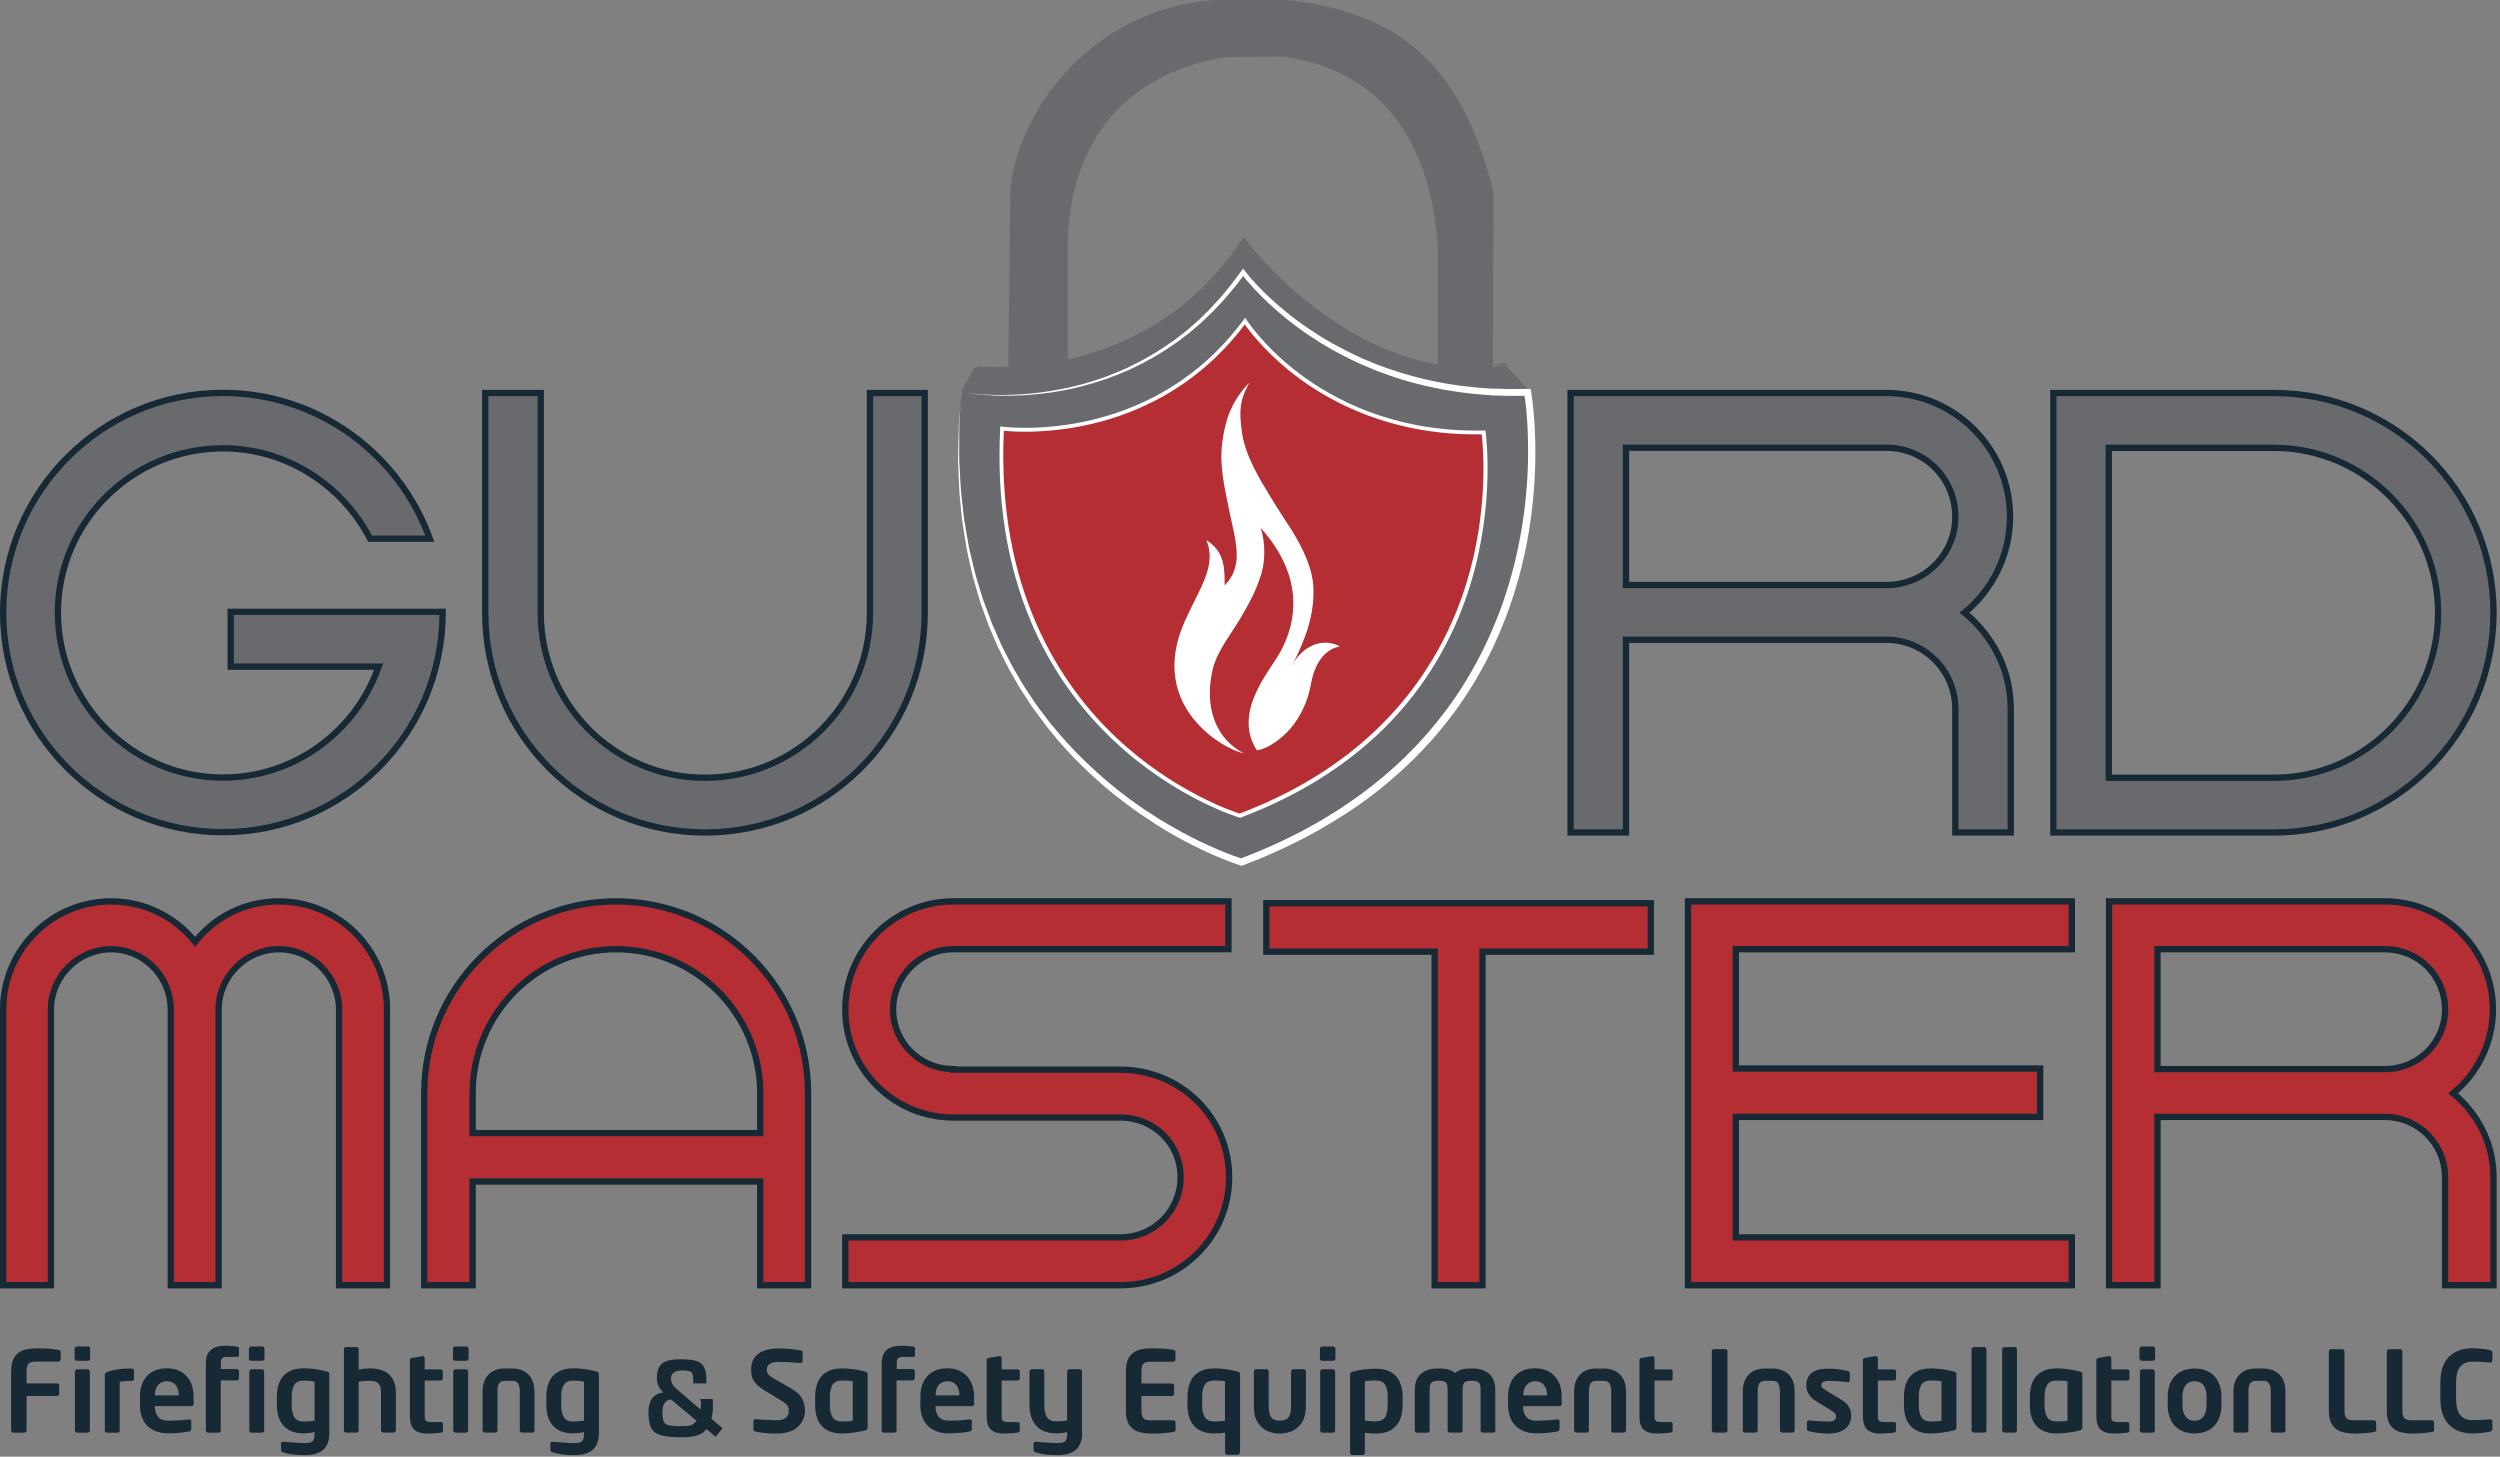 <svg width="254" height="148" viewBox="0 0 254 148" fill="none" xmlns="http://www.w3.org/2000/svg">
<rect x="0" y="0" width="254" height="148" fill="#808080" stroke="none"/>
<g clip-path="url(#clip0_712_1714)">
<path d="M39.31 102.56V130.58H34.45V102.56C34.45 99.22 31.68 96.44 28.33 96.44C24.98 96.44 22.21 99.22 22.21 102.56V130.58H17.35V102.56C17.35 99.22 14.63 96.44 11.29 96.44C7.95 96.44 5.17 99.22 5.17 102.56V130.58H0.32V102.56C0.32 96.5 5.24 91.58 11.3 91.58C14.71 91.58 17.8 93.16 19.82 95.68C21.84 93.15 24.87 91.58 28.34 91.58C34.4 91.58 39.32 96.5 39.32 102.56H39.31Z" fill="#B42E34" stroke="#172934" stroke-width="0.64"/>
<path d="M48.02 130.58H43.1V111.08C43.1 100.29 51.87 91.58 62.6 91.58C73.33 91.58 82.1 100.29 82.1 111.08V130.58H77.24V120.04H48.02V130.58ZM48.02 115.12H77.24V111.08C77.24 103 70.68 96.44 62.6 96.44C54.52 96.44 48.02 103 48.02 111.08V115.12Z" fill="#B42E34" stroke="#172934" stroke-width="0.64"/>
<path d="M124.88 119.6C124.88 125.66 119.96 130.58 113.83 130.58H85.88V125.72H113.83C117.24 125.72 119.95 123.01 119.95 119.6C119.95 116.19 117.23 113.54 113.83 113.54H96.86C90.8 113.54 85.88 108.62 85.88 102.56C85.88 96.5 90.8 91.58 96.86 91.58H124.81V96.44H96.86C93.45 96.44 90.74 99.22 90.74 102.56C90.74 105.9 93.45 108.62 96.86 108.62V108.68H113.83C119.95 108.68 124.88 113.54 124.88 119.6Z" fill="#B42E34" stroke="#172934" stroke-width="0.64"/>
<path d="M128.66 91.769H167.72V96.689H150.62V130.58H145.76V96.689H128.66V91.769Z" fill="#B42E34" stroke="#172934" stroke-width="0.64"/>
<path d="M210.5 130.58H171.5V91.58H210.5V96.44H176.36V108.56H207.28V113.48H176.36V125.72H210.5V130.58Z" fill="#B42E34" stroke="#172934" stroke-width="0.64"/>
<path d="M253.34 119.6V130.58H248.42V119.6C248.42 116.25 245.71 113.48 242.3 113.48H219.2V130.58H214.28V91.58H242.3C248.35 91.58 253.28 96.5 253.28 102.56C253.28 105.97 251.7 109.06 249.24 111.08C251.7 113.1 253.34 116.13 253.34 119.6ZM248.42 102.56C248.42 99.15 245.71 96.44 242.3 96.44H219.2V108.62H242.3C245.71 108.62 248.42 105.91 248.42 102.56Z" fill="#B42E34" stroke="#172934" stroke-width="0.64"/>
<path d="M0.32 62.25C0.32 49.97 10.29 39.92 22.65 39.92C32.33 39.92 40.56 46.13 43.67 54.73H37.6C34.79 49.31 29.15 45.55 22.65 45.55C13.4 45.55 5.88 53.06 5.88 62.24C5.88 71.42 13.4 79 22.65 79C29.94 79 36.16 74.3 38.47 67.73H23.44V62.16H44.97V62.23C44.97 74.59 34.93 84.55 22.65 84.55C10.37 84.55 0.32 74.61 0.32 62.25Z" fill="#696A6D" stroke="#172934" stroke-width="0.64"/>
<path d="M88.39 39.93H93.95V62.26C93.95 74.62 83.98 84.58 71.63 84.58C59.28 84.58 49.3 74.61 49.3 62.26V39.93H54.94V62.26C54.94 71.51 62.38 79.02 71.63 79.02C80.88 79.02 88.39 71.51 88.39 62.26V39.93Z" fill="#696A6D" stroke="#172934" stroke-width="0.64"/>
<path d="M204.29 72.01V84.58H198.66V72.01C198.66 68.18 195.55 65 191.65 65H165.2V84.58H159.57V39.93H191.65C198.58 39.93 204.22 45.57 204.22 52.5C204.22 56.4 202.41 59.94 199.6 62.25C202.41 64.56 204.29 68.03 204.29 72V72.01ZM198.66 52.5C198.66 48.6 195.55 45.49 191.65 45.49H165.2V59.44H191.65C195.55 59.44 198.66 56.33 198.66 52.5Z" fill="#696A6D" stroke="#172934" stroke-width="0.64"/>
<path d="M231.02 84.58H208.62V39.93H231.02C243.3 39.93 253.34 49.9 253.34 62.26C253.34 74.62 243.29 84.58 231.02 84.58ZM214.25 79.02H231.02C240.19 79.02 247.71 71.51 247.71 62.26C247.71 53.01 240.19 45.5 231.02 45.5H214.25V79.02Z" fill="#696A6D" stroke="#172934" stroke-width="0.64"/>
<path d="M97.66 39.84L98.99 37.33C98.99 37.33 115.91 40.11 126.35 24.37C126.35 24.37 136.06 40.63 152.71 37.19L155.17 39.83C155.17 39.83 99.11 46.44 97.66 39.83V39.84Z" fill="#676767"/>
<path d="M155.51 40.08L155.45 39.78L153.03 37.17C152.88 37.19 152.74 37.2 152.59 37.21L151.67 37.3V37.07L153.02 37.15L153 37.13L152.95 36.86L152.66 36.91L151.67 37.08L151.74 19.51C148.77 7.71 143.14 1.26 130.69 0H123.42C110.79 0.87 103.25 11.58 102.66 19.31L102.44 37.24C102.19 37.25 101.93 37.27 101.67 37.28C100.98 37.29 100.29 37.28 99.6 37.25C98.91 37.22 99.68 37.43 99 37.33L97.68 39.84C97.74 40.14 97.92 40.4 98.14 40.61C98.36 40.82 98.62 40.99 98.89 41.13C99.43 41.41 100.01 41.6 100.6 41.76C101.19 41.92 101.78 42.04 102.38 42.14L102.36 43.71L108.49 44.31V42.72C109.49 42.76 110.49 42.8 111.48 42.82C116.35 42.89 121.22 42.75 126.09 42.51C130.96 42.27 135.82 41.94 140.67 41.55L144.31 41.24L146.09 41.07V43.43L151.64 44.92L151.66 40.51C152.84 40.39 154.03 40.27 155.21 40.14L155.51 40.11V40.08ZM144.56 36.72C143.91 36.54 143.25 36.38 142.62 36.15C141.97 35.95 141.35 35.69 140.72 35.45L139.79 35.04C139.48 34.9 139.18 34.74 138.88 34.6C138.57 34.45 138.28 34.29 137.98 34.13C137.69 33.96 137.39 33.81 137.1 33.63C136.81 33.45 136.52 33.29 136.23 33.1L135.38 32.54L134.55 31.96C134.27 31.77 134.01 31.56 133.73 31.36C133.46 31.16 133.19 30.95 132.93 30.74C132.66 30.53 132.4 30.31 132.14 30.1C131.88 29.88 131.62 29.66 131.37 29.44C131.11 29.22 130.87 28.99 130.62 28.76C130.12 28.3 129.64 27.82 129.17 27.34C128.7 26.85 128.23 26.36 127.79 25.84C127.35 25.33 126.91 24.81 126.5 24.27L126.36 24.08L126.22 24.28L125.63 25.13C125.43 25.41 125.24 25.7 125.03 25.97C124.6 26.51 124.19 27.06 123.72 27.57C123.49 27.82 123.27 28.09 123.03 28.34L122.31 29.08C122.07 29.33 121.81 29.56 121.56 29.79C121.3 30.02 121.06 30.26 120.79 30.48C120.26 30.91 119.73 31.36 119.16 31.75C118.62 32.17 118.03 32.53 117.45 32.91C116.85 33.25 116.27 33.62 115.65 33.92C115.04 34.25 114.41 34.52 113.78 34.81L112.82 35.2C112.5 35.33 112.17 35.44 111.84 35.56C111.52 35.68 111.19 35.78 110.86 35.88C110.53 35.98 110.2 36.08 109.86 36.17C109.41 36.29 108.95 36.39 108.49 36.49V24.1C109.04 12.91 115.64 7.24 124.53 5.8L130.31 5.75C139.83 7.01 145.28 13.68 146.08 24.96V37.04C145.57 36.95 145.07 36.84 144.56 36.74V36.72Z" fill="#696A6D"/>
<path d="M97.66 39.84C97.66 39.84 115.14 43.33 126.29 27.64C126.29 27.64 135.5 40.47 155.17 39.84C155.17 39.84 161.39 74.22 126.08 87.57C126.08 87.57 94.09 78.05 97.66 39.84Z" fill="#696A6D"/>
<path d="M101.69 43.74C101.69 43.74 116.76 45.72 126.28 32.63C126.28 32.63 133.82 44.27 150.61 43.74C150.61 43.74 154.97 71.77 126.15 82.88C126.15 82.88 100.37 75.47 101.69 43.74Z" fill="#B42E34"/>
<path d="M125.96 83.08L125.9 83.06C125.83 83.04 119.35 81.08 113.16 75.25C109.52 71.83 106.69 67.75 104.74 63.15C102.31 57.4 101.25 50.8 101.62 43.54V43.32L101.85 43.35C101.85 43.35 102.67 43.46 104.01 43.47C108.27 43.5 118.96 42.5 126.34 32.51L126.51 32.28L126.67 32.53C126.67 32.53 128.48 35.34 132.19 38.09C135.62 40.63 141.42 43.68 149.63 43.74C150 43.74 150.36 43.74 150.73 43.74H150.91L150.94 43.91C150.94 43.98 151.95 51.06 149.39 59.39C147.89 64.28 145.46 68.64 142.19 72.34C138.1 76.96 132.67 80.57 126.05 83.07L125.99 83.09L125.96 83.08ZM101.99 43.76C101.25 59.93 107.79 69.64 113.41 74.94C119.21 80.41 125.26 82.44 125.94 82.66C140.74 77.07 146.64 66.86 148.98 59.28C151.3 51.76 150.68 45.26 150.54 44.13C150.23 44.13 149.91 44.13 149.61 44.13C141.28 44.06 135.4 40.97 131.92 38.39C128.78 36.06 126.99 33.7 126.47 32.97C118.98 42.9 108.26 43.9 103.98 43.86C103 43.86 102.31 43.79 101.98 43.76H101.99Z" fill="white"/>
<path d="M97.66 39.84C98.33 39.96 99.01 40.02 99.7 40.07C100.38 40.11 101.06 40.14 101.74 40.13C102.42 40.13 103.11 40.1 103.78 40.06C104.12 40.03 104.46 40.01 104.8 39.98C105.14 39.94 105.48 39.91 105.82 39.86C106.16 39.81 106.49 39.77 106.83 39.71L107.84 39.53L108.84 39.32L109.83 39.07C110.49 38.88 111.14 38.7 111.78 38.47L112.26 38.31L112.74 38.12C113.05 37.99 113.38 37.88 113.69 37.74L114.62 37.33L115.53 36.87C115.84 36.73 116.13 36.55 116.43 36.39C116.72 36.22 117.02 36.06 117.31 35.88L118.17 35.34C118.45 35.15 118.73 34.95 119.01 34.76L119.43 34.47L119.83 34.16C120.1 33.95 120.37 33.75 120.63 33.53L121.4 32.86C121.53 32.75 121.66 32.64 121.78 32.53L122.14 32.17L122.87 31.46L123.56 30.71C124.03 30.22 124.45 29.68 124.88 29.17C125.1 28.91 125.3 28.63 125.5 28.36L126.11 27.54L126.31 27.28L126.5 27.54C126.89 28.06 127.34 28.57 127.8 29.05C128.26 29.54 128.74 30.01 129.24 30.46C129.74 30.91 130.24 31.35 130.77 31.77C131.03 31.99 131.29 32.19 131.56 32.39C131.82 32.6 132.1 32.79 132.37 32.98C132.64 33.18 132.92 33.36 133.2 33.55C133.48 33.74 133.76 33.92 134.05 34.1L134.48 34.37L134.91 34.62C135.2 34.79 135.49 34.96 135.79 35.11C136.38 35.44 136.98 35.73 137.58 36.03L138.49 36.45C138.8 36.59 139.11 36.71 139.42 36.84L139.89 37.03L140.36 37.2C140.68 37.31 140.98 37.44 141.31 37.54L142.27 37.85C142.59 37.96 142.91 38.04 143.24 38.13C143.88 38.33 144.54 38.47 145.19 38.63C145.52 38.7 145.85 38.76 146.18 38.83C146.51 38.89 146.84 38.96 147.17 39.01L148.17 39.16C148.5 39.22 148.83 39.24 149.17 39.28C149.5 39.32 149.83 39.36 150.17 39.39L151.18 39.46L151.68 39.49H152.18L153.18 39.53C153.85 39.53 154.52 39.52 155.2 39.51H155.51L155.56 39.8C155.77 41.09 155.87 42.35 155.94 43.62C156 44.89 156.01 46.17 155.97 47.44C155.89 49.98 155.62 52.53 155.15 55.03C154.68 57.54 154 60 153.11 62.4C152.66 63.6 152.16 64.77 151.62 65.93C151.07 67.08 150.46 68.2 149.8 69.3C149.14 70.39 148.43 71.46 147.67 72.48C146.9 73.5 146.11 74.5 145.24 75.44C144.38 76.38 143.49 77.3 142.54 78.16L142.19 78.49L141.83 78.8L141.11 79.43C140.61 79.83 140.13 80.25 139.62 80.63C138.62 81.42 137.56 82.13 136.49 82.83C135.41 83.51 134.32 84.17 133.2 84.77C132.92 84.92 132.64 85.07 132.36 85.22L131.5 85.65C130.93 85.94 130.35 86.2 129.78 86.47C129.2 86.74 128.61 86.97 128.03 87.23C127.44 87.47 126.85 87.7 126.26 87.93L126.15 87.97L126.04 87.93C125.42 87.73 124.83 87.51 124.25 87.27C123.66 87.03 123.08 86.78 122.51 86.52C121.37 85.98 120.24 85.42 119.14 84.78C118.59 84.48 118.06 84.13 117.52 83.8C116.99 83.46 116.46 83.11 115.94 82.76C115.43 82.39 114.91 82.04 114.4 81.65L113.65 81.07L113.27 80.78C113.14 80.68 113.02 80.58 112.9 80.48C111.92 79.68 110.99 78.83 110.08 77.96L109.41 77.29C109.19 77.07 108.96 76.85 108.75 76.61C108.33 76.14 107.89 75.68 107.48 75.2L106.28 73.74C105.9 73.24 105.53 72.73 105.16 72.22C105.07 72.09 104.97 71.97 104.88 71.84L104.62 71.44L104.1 70.65C103.93 70.38 103.75 70.13 103.59 69.85L103.11 69.03C102.8 68.48 102.47 67.94 102.2 67.37C101.92 66.81 101.63 66.25 101.36 65.68L100.61 63.94L100.43 63.5L100.27 63.06L99.95 62.17L99.63 61.28C99.58 61.13 99.53 60.98 99.49 60.83L99.36 60.38L98.84 58.57C98.69 57.96 98.56 57.34 98.42 56.73L98.22 55.81L98.07 54.88L97.77 53.02C97.69 52.4 97.64 51.77 97.58 51.15C97.43 49.9 97.42 48.64 97.36 47.39C97.32 46.77 97.35 46.13 97.36 45.51L97.4 43.63C97.4 43.32 97.44 43.01 97.46 42.69L97.53 41.75L97.68 39.88L97.66 39.84ZM97.66 39.84L97.55 41.72L97.5 42.66C97.49 42.97 97.45 43.28 97.46 43.6V45.48C97.46 46.11 97.44 46.73 97.49 47.36C97.57 48.61 97.59 49.86 97.77 51.1C97.84 51.72 97.9 52.34 97.99 52.96L98.31 54.81L98.47 55.73L98.69 56.64C98.83 57.25 98.97 57.86 99.13 58.46L99.67 60.25L99.81 60.7C99.85 60.85 99.9 61 99.96 61.14L100.29 62.02L100.62 62.9L100.78 63.34L100.97 63.77L101.72 65.48C101.99 66.04 102.28 66.59 102.57 67.15C102.84 67.71 103.17 68.24 103.48 68.78L103.96 69.59C104.12 69.86 104.3 70.11 104.47 70.37L104.99 71.15L105.25 71.54C105.34 71.67 105.43 71.79 105.52 71.91C105.9 72.41 106.27 72.91 106.65 73.4L107.85 74.83C108.26 75.3 108.69 75.75 109.12 76.21C109.32 76.45 109.55 76.66 109.78 76.88L110.45 77.54C111.35 78.4 112.28 79.22 113.25 80C113.37 80.1 113.49 80.2 113.61 80.3L113.98 80.58L114.72 81.15C115.22 81.52 115.74 81.87 116.25 82.23C116.76 82.57 117.29 82.91 117.82 83.24C118.35 83.55 118.88 83.89 119.43 84.18C120.51 84.8 121.62 85.36 122.75 85.88C123.88 86.39 125.04 86.87 126.2 87.25H125.98C126.56 87.02 127.15 86.8 127.73 86.56C128.31 86.31 128.89 86.08 129.46 85.81C130.03 85.54 130.61 85.29 131.16 85L132.01 84.58C132.29 84.43 132.56 84.28 132.84 84.13C133.95 83.54 135.02 82.88 136.08 82.21C137.13 81.51 138.16 80.81 139.15 80.03C139.65 79.66 140.12 79.24 140.61 78.85L141.32 78.23L141.67 77.92L142.02 77.6C142.95 76.75 143.82 75.85 144.66 74.92C145.5 73.99 146.28 73.01 147.03 72.01C147.78 71 148.47 69.96 149.11 68.89C149.75 67.81 150.35 66.71 150.89 65.58C151.43 64.45 151.92 63.3 152.37 62.12C153.25 59.77 153.92 57.35 154.39 54.89C154.87 52.42 155.14 49.92 155.23 47.41C155.27 46.16 155.26 44.9 155.21 43.65C155.15 42.4 155.05 41.14 154.85 39.92L155.21 40.21C154.53 40.21 153.85 40.23 153.17 40.22L152.14 40.19L151.63 40.17L151.12 40.13L150.1 40.05C149.76 40.03 149.42 39.98 149.08 39.94C148.74 39.9 148.4 39.87 148.06 39.81L147.05 39.65C146.71 39.6 146.38 39.53 146.04 39.46C145.7 39.39 145.37 39.33 145.03 39.25C144.37 39.08 143.7 38.94 143.05 38.74C142.72 38.64 142.39 38.56 142.07 38.45L141.1 38.12C140.78 38.01 140.46 37.88 140.13 37.77L139.66 37.59L139.19 37.39C138.88 37.25 138.56 37.13 138.25 36.99L137.32 36.56C136.71 36.25 136.1 35.95 135.5 35.61C135.2 35.45 134.91 35.27 134.62 35.1L134.18 34.84L133.75 34.56C133.46 34.38 133.17 34.19 132.89 34C132.61 33.81 132.33 33.62 132.05 33.41C131.77 33.21 131.5 33.01 131.23 32.8C130.96 32.59 130.69 32.38 130.43 32.16C129.9 31.73 129.39 31.27 128.89 30.81C128.39 30.34 127.91 29.86 127.44 29.36C126.98 28.86 126.53 28.34 126.11 27.78H126.5L125.88 28.6C125.67 28.87 125.47 29.16 125.24 29.41C124.79 29.93 124.37 30.47 123.88 30.96L123.17 31.71L122.42 32.42L122.05 32.78C121.92 32.9 121.79 33 121.66 33.12L120.87 33.79C120.6 34.01 120.33 34.21 120.05 34.42L119.64 34.73L119.21 35.02C118.92 35.21 118.64 35.41 118.35 35.6L117.47 36.14C117.18 36.32 116.87 36.48 116.57 36.64C116.27 36.8 115.97 36.98 115.66 37.12L114.73 37.57L113.78 37.97C113.47 38.11 113.14 38.22 112.82 38.34L112.34 38.52L111.85 38.68C111.2 38.9 110.54 39.08 109.87 39.26L108.87 39.5L107.86 39.7L106.84 39.87C106.5 39.92 106.16 39.96 105.82 40C105.48 40.04 105.14 40.07 104.8 40.1C104.46 40.13 104.12 40.15 103.77 40.17C103.08 40.2 102.4 40.22 101.72 40.2C101.04 40.2 100.35 40.15 99.67 40.1C98.99 40.04 98.31 39.96 97.64 39.83L97.66 39.84Z" fill="white"/>
<path d="M127.71 76.25C125.32 72.63 128.61 68.63 129.74 66.8C130.58 65.45 133.8 59.98 128.08 53.63C128.65 55.35 128.5 57.33 128.08 58.53C127.56 60.09 127.05 61.06 126.1 62.69C125.16 64.31 123.71 66.07 123.24 67.89C122.46 71.01 122.96 74.72 126.36 76.53C124.49 76.22 116.52 71.85 120.35 63.17C121.79 59.9 123.67 57.54 122.57 54.88C124.5 56.08 124.42 57.9 124.42 59.46C125.29 58.66 125.71 57.44 125.65 56.19C125.59 54.69 125.16 53.25 124.88 51.83C124.5 49.92 124.24 48.89 124.12 47.2C124 45.58 124.26 43.89 124.76 42.33C125.2 41.14 125.82 40 126.96 38.85C125.84 40.79 125.93 41.97 126.18 43.91C126.36 45.41 127.18 47.26 128.17 48.95C129.12 50.59 130.18 52.26 131.25 53.88C132.31 55.63 133.31 57.56 133.44 59.62C133.56 62.49 132.66 64.86 131.32 67.55V67.61C131.77 66.41 133.84 64.46 136.13 65.68C134.41 65.99 133.52 67.67 133.19 69.49C132.41 73.91 129.25 75.97 127.73 76.24L127.71 76.25Z" fill="white"/>
<path d="M6.16 138.11C6.16 138.17 6.13 138.22 6.08 138.27C6.03 138.32 5.98 138.34 5.93 138.34H3.6C3.27 138.34 3.03 138.41 2.9 138.55C2.77 138.69 2.7 138.95 2.7 139.32V140.55H5.79C5.86 140.55 5.92 140.57 5.95 140.61C5.99 140.65 6.02 140.71 6.02 140.78V141.6C6.02 141.67 6 141.72 5.95 141.76C5.91 141.8 5.85 141.83 5.79 141.83H2.7V145.33C2.7 145.4 2.68 145.45 2.63 145.5C2.59 145.54 2.53 145.56 2.47 145.56H1.35C1.29 145.56 1.23 145.54 1.19 145.49C1.15 145.44 1.13 145.39 1.13 145.33V139.33C1.13 138.72 1.24 138.24 1.46 137.89C1.68 137.55 1.99 137.31 2.37 137.18C2.75 137.05 3.21 136.99 3.77 136.99C4.37 136.99 4.81 137.01 5.1 137.03C5.38 137.06 5.66 137.1 5.94 137.15C6.03 137.15 6.09 137.18 6.12 137.22C6.15 137.25 6.17 137.31 6.17 137.39V138.12L6.16 138.11Z" fill="#172934"/>
<path d="M9.16 138.03C9.16 138.09 9.14 138.15 9.09 138.19C9.04 138.24 8.99 138.26 8.93 138.26H7.82C7.76 138.26 7.71 138.24 7.66 138.2C7.61 138.16 7.58 138.1 7.58 138.04V137.03C7.58 136.97 7.61 136.92 7.66 136.87C7.71 136.82 7.76 136.8 7.82 136.8H8.93C8.99 136.8 9.04 136.82 9.09 136.87C9.14 136.91 9.16 136.97 9.16 137.02V138.03ZM9.13 145.32C9.13 145.38 9.11 145.44 9.06 145.49C9.01 145.54 8.96 145.56 8.9 145.56H7.84C7.78 145.56 7.73 145.54 7.68 145.49C7.63 145.44 7.61 145.38 7.61 145.32V139.35C7.61 139.29 7.63 139.23 7.68 139.19C7.73 139.14 7.78 139.12 7.84 139.12H8.9C8.96 139.12 9.02 139.14 9.06 139.19C9.11 139.23 9.13 139.29 9.13 139.35V145.32Z" fill="#172934"/>
<path d="M13.61 140.1C13.61 140.24 13.5 140.31 13.28 140.31C13.08 140.31 12.88 140.31 12.68 140.33C12.48 140.34 12.3 140.36 12.16 140.39V145.32C12.16 145.39 12.14 145.44 12.1 145.49C12.06 145.54 12.01 145.56 11.95 145.56H10.88C10.82 145.56 10.77 145.54 10.72 145.49C10.67 145.44 10.65 145.38 10.65 145.32V139.71C10.65 139.55 10.75 139.44 10.96 139.37C11.3 139.25 11.66 139.17 12.02 139.12C12.38 139.07 12.8 139.04 13.28 139.04C13.5 139.04 13.61 139.1 13.61 139.23V140.1Z" fill="#172934"/>
<path d="M19.68 142.57C19.68 142.76 19.61 142.86 19.45 142.86H15.73V142.89C15.73 143.29 15.83 143.63 16.04 143.92C16.25 144.2 16.6 144.34 17.09 144.34C17.75 144.34 18.45 144.3 19.19 144.22H19.22C19.36 144.22 19.43 144.28 19.43 144.39V145.14C19.43 145.24 19.41 145.31 19.39 145.35C19.36 145.39 19.29 145.42 19.2 145.44C18.84 145.51 18.49 145.56 18.16 145.58C17.83 145.61 17.44 145.63 16.98 145.63C16.67 145.63 16.36 145.58 16.04 145.48C15.72 145.38 15.42 145.23 15.14 145.01C14.86 144.79 14.64 144.5 14.47 144.12C14.3 143.75 14.22 143.29 14.22 142.76V141.92C14.22 141.02 14.46 140.32 14.94 139.8C15.42 139.28 16.1 139.02 16.96 139.02C17.53 139.02 18.02 139.14 18.43 139.39C18.84 139.64 19.15 139.98 19.36 140.41C19.57 140.85 19.67 141.35 19.67 141.92V142.55L19.68 142.57ZM18.16 141.78V141.74C18.16 141.45 18.11 141.2 18.01 140.99C17.91 140.78 17.77 140.61 17.59 140.5C17.41 140.39 17.2 140.33 16.96 140.33C16.59 140.33 16.3 140.45 16.08 140.7C15.85 140.95 15.74 141.29 15.74 141.73V141.77H18.16V141.78Z" fill="#172934"/>
<path d="M24.27 140.03C24.27 140.09 24.25 140.14 24.21 140.19C24.16 140.23 24.11 140.25 24.04 140.25H22.43V145.32C22.43 145.39 22.41 145.44 22.37 145.49C22.33 145.53 22.27 145.56 22.2 145.56H21.15C21.09 145.56 21.03 145.54 20.98 145.49C20.93 145.44 20.91 145.39 20.91 145.32V138.56C20.91 138.08 20.99 137.71 21.17 137.45C21.34 137.18 21.57 137 21.85 136.89C22.13 136.78 22.46 136.73 22.85 136.73C23.05 136.73 23.27 136.73 23.49 136.75C23.72 136.77 23.91 136.79 24.07 136.81C24.21 136.83 24.28 136.89 24.28 136.99V137.66C24.28 137.79 24.22 137.86 24.1 137.86H23.11C22.84 137.86 22.66 137.91 22.57 137.99C22.48 138.08 22.44 138.27 22.44 138.54V139.1H24.05C24.12 139.1 24.18 139.12 24.22 139.16C24.26 139.2 24.28 139.26 24.28 139.33V140.02L24.27 140.03Z" fill="#172934"/>
<path d="M26.87 138.03C26.87 138.09 26.84 138.15 26.8 138.19C26.75 138.24 26.7 138.26 26.65 138.26H25.54C25.47 138.26 25.42 138.24 25.37 138.2C25.32 138.16 25.29 138.1 25.29 138.04V137.03C25.29 136.97 25.32 136.92 25.37 136.87C25.42 136.82 25.47 136.8 25.54 136.8H26.65C26.7 136.8 26.75 136.82 26.8 136.87C26.85 136.91 26.87 136.97 26.87 137.02V138.03ZM26.84 145.32C26.84 145.38 26.82 145.44 26.77 145.49C26.72 145.54 26.67 145.56 26.61 145.56H25.56C25.5 145.56 25.44 145.54 25.4 145.49C25.35 145.44 25.33 145.38 25.33 145.32V139.35C25.33 139.29 25.35 139.23 25.4 139.19C25.45 139.14 25.5 139.12 25.56 139.12H26.61C26.67 139.12 26.73 139.14 26.77 139.19C26.82 139.23 26.84 139.29 26.84 139.35V145.32Z" fill="#172934"/>
<path d="M33.47 145.53C33.47 146.34 33.26 146.92 32.85 147.29C32.43 147.66 31.79 147.84 30.91 147.84C30.03 147.84 29.33 147.75 28.77 147.56C28.62 147.52 28.55 147.43 28.55 147.28V146.68C28.55 146.55 28.62 146.48 28.76 146.48H28.79C29.86 146.57 30.57 146.62 30.91 146.62C31.21 146.62 31.44 146.59 31.59 146.53C31.74 146.47 31.84 146.37 31.89 146.23C31.94 146.09 31.97 145.88 31.97 145.6V145.51C31.53 145.59 31.17 145.63 30.87 145.63C29.98 145.63 29.3 145.38 28.83 144.88C28.37 144.38 28.13 143.68 28.13 142.77V141.89C28.13 141.3 28.23 140.79 28.43 140.35C28.63 139.92 28.93 139.59 29.34 139.36C29.75 139.13 30.25 139.02 30.86 139.02C31.1 139.02 31.36 139.03 31.62 139.06C31.88 139.08 32.15 139.12 32.43 139.17C32.71 139.22 32.95 139.27 33.15 139.32C33.28 139.36 33.36 139.39 33.4 139.43C33.44 139.47 33.46 139.54 33.46 139.63V145.52L33.47 145.53ZM31.96 144.32V140.37C31.82 140.34 31.65 140.32 31.47 140.3C31.29 140.28 31.08 140.27 30.86 140.27C30.4 140.27 30.08 140.41 29.9 140.7C29.73 140.99 29.64 141.39 29.64 141.91V142.79C29.64 143.31 29.73 143.71 29.91 144C30.09 144.29 30.41 144.43 30.87 144.43C31.17 144.43 31.54 144.4 31.97 144.34L31.96 144.32Z" fill="#172934"/>
<path d="M40.22 145.31C40.22 145.38 40.2 145.43 40.15 145.48C40.11 145.52 40.05 145.55 39.99 145.55H38.94C38.88 145.55 38.82 145.53 38.78 145.48C38.74 145.43 38.71 145.37 38.71 145.31V141.43C38.71 141.03 38.62 140.74 38.44 140.56C38.26 140.38 37.96 140.29 37.54 140.29C37.08 140.29 36.71 140.32 36.44 140.39V145.31C36.44 145.38 36.42 145.43 36.38 145.48C36.34 145.52 36.29 145.55 36.22 145.55H35.17C35.11 145.55 35.06 145.53 35.01 145.48C34.96 145.43 34.94 145.37 34.94 145.31V137.09C34.94 137.04 34.96 136.98 35.01 136.93C35.06 136.88 35.11 136.86 35.17 136.86H36.22C36.28 136.86 36.33 136.88 36.38 136.92C36.42 136.97 36.44 137.02 36.44 137.08V139.14C36.81 139.07 37.18 139.03 37.54 139.03C38.44 139.03 39.11 139.24 39.55 139.67C39.99 140.09 40.22 140.68 40.22 141.43V145.31Z" fill="#172934"/>
<path d="M45.01 145.35C45.01 145.47 44.94 145.53 44.79 145.56C44.65 145.58 44.46 145.6 44.19 145.62C43.93 145.64 43.68 145.65 43.45 145.65C43.16 145.65 42.89 145.62 42.68 145.56C42.46 145.5 42.28 145.41 42.12 145.28C41.97 145.15 41.85 144.98 41.77 144.75C41.69 144.52 41.64 144.25 41.64 143.94V138.19C41.64 138.06 41.72 137.98 41.87 137.96L42.93 137.78H42.96C43.01 137.78 43.06 137.8 43.09 137.85C43.13 137.9 43.15 137.95 43.15 138.01V139.13H44.76C44.83 139.13 44.89 139.15 44.93 139.19C44.97 139.23 44.99 139.29 44.99 139.36V140.04C44.99 140.1 44.97 140.16 44.92 140.2C44.87 140.24 44.82 140.26 44.76 140.26H43.15V143.95C43.15 144.17 43.21 144.31 43.31 144.38C43.41 144.45 43.6 144.48 43.85 144.48H44.76C44.92 144.48 45 144.54 45 144.65V145.36L45.01 145.35Z" fill="#172934"/>
<path d="M47.61 138.03C47.61 138.09 47.58 138.15 47.54 138.19C47.49 138.24 47.44 138.26 47.38 138.26H46.27C46.2 138.26 46.15 138.24 46.1 138.2C46.05 138.16 46.02 138.1 46.02 138.04V137.03C46.02 136.97 46.04 136.92 46.1 136.87C46.15 136.82 46.2 136.8 46.27 136.8H47.38C47.43 136.8 47.48 136.82 47.54 136.87C47.59 136.91 47.61 136.97 47.61 137.02V138.03ZM47.57 145.32C47.57 145.38 47.55 145.44 47.5 145.49C47.45 145.54 47.4 145.56 47.34 145.56H46.28C46.22 145.56 46.17 145.54 46.12 145.49C46.07 145.44 46.05 145.38 46.05 145.32V139.35C46.05 139.29 46.07 139.23 46.12 139.19C46.16 139.14 46.22 139.12 46.28 139.12H47.34C47.4 139.12 47.45 139.14 47.5 139.19C47.54 139.23 47.56 139.29 47.56 139.35V145.32H47.57Z" fill="#172934"/>
<path d="M54.31 145.31C54.31 145.38 54.29 145.43 54.25 145.48C54.21 145.53 54.16 145.55 54.09 145.55H53.02C52.96 145.55 52.91 145.53 52.87 145.48C52.83 145.43 52.81 145.38 52.81 145.31V141.36C52.81 141.03 52.75 140.77 52.65 140.57C52.54 140.38 52.34 140.29 52.03 140.29H51.32C51.02 140.29 50.81 140.39 50.7 140.57C50.59 140.76 50.54 141.03 50.54 141.36V145.31C50.54 145.38 50.52 145.43 50.48 145.48C50.44 145.53 50.39 145.55 50.32 145.55H49.25C49.19 145.55 49.13 145.53 49.09 145.48C49.05 145.43 49.03 145.38 49.03 145.31V141.36C49.03 140.65 49.23 140.09 49.62 139.67C50.02 139.25 50.58 139.04 51.31 139.04H52.02C52.5 139.04 52.91 139.14 53.26 139.33C53.6 139.52 53.86 139.79 54.04 140.14C54.22 140.49 54.3 140.9 54.3 141.36V145.31H54.31Z" fill="#172934"/>
<path d="M60.85 145.53C60.85 146.34 60.64 146.92 60.23 147.29C59.81 147.66 59.16 147.84 58.29 147.84C57.42 147.84 56.72 147.75 56.15 147.56C56 147.52 55.92 147.43 55.92 147.28V146.68C55.92 146.55 55.99 146.48 56.13 146.48H56.16C57.23 146.57 57.94 146.62 58.28 146.62C58.58 146.62 58.81 146.59 58.96 146.53C59.11 146.47 59.22 146.37 59.26 146.23C59.31 146.09 59.34 145.88 59.34 145.6V145.51C58.9 145.59 58.54 145.63 58.24 145.63C57.35 145.63 56.67 145.38 56.2 144.88C55.74 144.38 55.51 143.68 55.51 142.77V141.89C55.51 141.3 55.61 140.79 55.81 140.35C56.01 139.92 56.31 139.59 56.73 139.36C57.13 139.13 57.64 139.02 58.24 139.02C58.49 139.02 58.74 139.03 59.01 139.06C59.27 139.08 59.54 139.12 59.82 139.17C60.1 139.22 60.34 139.27 60.54 139.32C60.67 139.36 60.76 139.39 60.79 139.43C60.83 139.47 60.85 139.54 60.85 139.63V145.52V145.53ZM59.34 144.32V140.37C59.2 140.34 59.04 140.32 58.85 140.3C58.67 140.28 58.46 140.27 58.24 140.27C57.78 140.27 57.46 140.41 57.29 140.7C57.11 140.99 57.02 141.39 57.02 141.91V142.79C57.02 143.31 57.11 143.71 57.29 144C57.47 144.29 57.79 144.43 58.24 144.43C58.55 144.43 58.91 144.4 59.34 144.34V144.32Z" fill="#172934"/>
<path d="M81.79 143.26C81.79 143.92 81.56 144.49 81.08 144.95C80.61 145.41 79.85 145.65 78.79 145.65C78.03 145.65 77.36 145.58 76.77 145.45C76.63 145.41 76.55 145.34 76.55 145.22V144.4C76.55 144.34 76.57 144.29 76.61 144.25C76.65 144.21 76.7 144.18 76.77 144.18H76.79C76.99 144.2 77.23 144.22 77.49 144.24C77.75 144.26 77.99 144.27 78.23 144.28C78.46 144.29 78.66 144.3 78.82 144.3C79.3 144.3 79.64 144.21 79.84 144.05C80.04 143.88 80.14 143.62 80.14 143.27C80.14 143.05 80.07 142.87 79.93 142.72C79.8 142.57 79.54 142.38 79.16 142.16L77.66 141.26C77.32 141.05 77.05 140.84 76.84 140.62C76.64 140.4 76.5 140.17 76.42 139.94C76.35 139.7 76.31 139.45 76.31 139.17C76.31 138.73 76.4 138.34 76.59 138.03C76.78 137.71 77.09 137.46 77.51 137.28C77.94 137.1 78.49 137 79.16 137C79.53 137 79.94 137.02 80.39 137.07C80.85 137.11 81.17 137.16 81.35 137.21C81.49 137.23 81.55 137.31 81.55 137.43V138.27C81.55 138.33 81.53 138.38 81.5 138.42C81.46 138.46 81.42 138.48 81.36 138.48H81.34C80.5 138.41 79.75 138.37 79.09 138.37C78.29 138.37 77.9 138.64 77.9 139.18C77.9 139.37 77.96 139.53 78.09 139.67C78.22 139.81 78.47 139.98 78.83 140.19L80.2 140.96C80.8 141.29 81.21 141.63 81.44 142C81.67 142.37 81.78 142.8 81.78 143.28L81.79 143.26Z" fill="#172934"/>
<path d="M88.15 145.04C88.15 145.13 88.13 145.2 88.09 145.23C88.05 145.27 87.97 145.31 87.84 145.34C87.46 145.44 87.07 145.51 86.68 145.56C86.29 145.61 85.91 145.64 85.55 145.64C84.65 145.64 83.98 145.39 83.51 144.89C83.05 144.39 82.82 143.69 82.82 142.78V141.9C82.82 141.31 82.92 140.8 83.12 140.36C83.32 139.93 83.62 139.6 84.03 139.37C84.44 139.14 84.94 139.03 85.55 139.03C85.8 139.03 86.05 139.04 86.31 139.07C86.57 139.09 86.84 139.13 87.12 139.18C87.4 139.23 87.64 139.28 87.84 139.33C87.97 139.37 88.05 139.4 88.09 139.44C88.13 139.48 88.15 139.55 88.15 139.64V145.04ZM86.64 144.33V140.34C86.51 140.31 86.36 140.3 86.18 140.28C86 140.27 85.79 140.26 85.55 140.26C85.09 140.26 84.77 140.4 84.59 140.69C84.41 140.98 84.32 141.38 84.32 141.9V142.78C84.32 143.3 84.41 143.7 84.59 143.99C84.77 144.28 85.09 144.42 85.55 144.42C86.03 144.42 86.39 144.4 86.65 144.34L86.64 144.33Z" fill="#172934"/>
<path d="M92.93 140.03C92.93 140.09 92.91 140.14 92.86 140.19C92.82 140.23 92.77 140.25 92.7 140.25H91.09V145.32C91.09 145.39 91.07 145.44 91.03 145.49C90.99 145.53 90.93 145.56 90.87 145.56H89.82C89.76 145.56 89.7 145.54 89.65 145.49C89.6 145.44 89.58 145.39 89.58 145.32V138.56C89.58 138.08 89.67 137.71 89.84 137.45C90.01 137.18 90.23 137 90.52 136.89C90.8 136.78 91.14 136.73 91.52 136.73C91.72 136.73 91.94 136.73 92.17 136.75C92.4 136.77 92.59 136.79 92.75 136.81C92.89 136.83 92.96 136.89 92.96 136.99V137.66C92.96 137.79 92.9 137.86 92.79 137.86H91.79C91.52 137.86 91.34 137.91 91.25 137.99C91.16 138.08 91.11 138.27 91.11 138.54V139.1H92.72C92.79 139.1 92.85 139.12 92.88 139.16C92.92 139.2 92.94 139.26 92.94 139.33V140.02L92.93 140.03Z" fill="#172934"/>
<path d="M98.99 142.57C98.99 142.76 98.91 142.86 98.76 142.86H95.04V142.89C95.04 143.29 95.14 143.63 95.35 143.92C95.56 144.2 95.91 144.34 96.4 144.34C97.05 144.34 97.76 144.3 98.5 144.22H98.54C98.67 144.22 98.74 144.28 98.74 144.39V145.14C98.74 145.24 98.72 145.31 98.69 145.35C98.66 145.39 98.6 145.42 98.5 145.44C98.14 145.51 97.79 145.56 97.46 145.58C97.13 145.61 96.74 145.63 96.28 145.63C95.97 145.63 95.66 145.58 95.33 145.48C95.01 145.38 94.71 145.23 94.43 145.01C94.16 144.79 93.93 144.5 93.76 144.12C93.59 143.75 93.51 143.29 93.51 142.76V141.92C93.51 141.02 93.75 140.32 94.23 139.8C94.71 139.28 95.39 139.02 96.25 139.02C96.82 139.02 97.31 139.14 97.72 139.39C98.13 139.64 98.44 139.98 98.65 140.41C98.86 140.85 98.97 141.35 98.97 141.92V142.55L98.99 142.57ZM97.47 141.78V141.74C97.47 141.45 97.42 141.2 97.32 140.99C97.22 140.78 97.08 140.61 96.9 140.5C96.72 140.39 96.51 140.33 96.27 140.33C95.91 140.33 95.61 140.45 95.39 140.7C95.17 140.95 95.06 141.29 95.06 141.73V141.77H97.47V141.78Z" fill="#172934"/>
<path d="M103.59 145.35C103.59 145.47 103.52 145.53 103.38 145.56C103.24 145.58 103.04 145.6 102.78 145.62C102.52 145.64 102.27 145.65 102.04 145.65C101.74 145.65 101.49 145.62 101.27 145.56C101.05 145.5 100.87 145.41 100.72 145.28C100.57 145.15 100.45 144.98 100.37 144.75C100.29 144.52 100.25 144.25 100.25 143.94V138.19C100.25 138.06 100.32 137.98 100.48 137.96L101.53 137.78H101.57C101.62 137.78 101.67 137.8 101.71 137.85C101.75 137.9 101.77 137.95 101.77 138.01V139.13H103.38C103.45 139.13 103.51 139.15 103.55 139.19C103.59 139.23 103.61 139.29 103.61 139.36V140.04C103.61 140.1 103.59 140.16 103.54 140.2C103.49 140.24 103.44 140.26 103.38 140.26H101.77V143.95C101.77 144.17 101.82 144.31 101.93 144.38C102.03 144.45 102.21 144.48 102.47 144.48H103.37C103.53 144.48 103.61 144.54 103.61 144.65V145.36L103.59 145.35Z" fill="#172934"/>
<path d="M109.95 145.53C109.95 146.34 109.74 146.92 109.32 147.29C108.91 147.66 108.26 147.84 107.37 147.84C106.48 147.84 105.8 147.75 105.24 147.56C105.08 147.52 105.01 147.43 105.01 147.28V146.68C105.01 146.55 105.08 146.48 105.22 146.48H105.25C106.32 146.57 107.03 146.62 107.37 146.62C107.68 146.62 107.9 146.59 108.05 146.53C108.2 146.47 108.3 146.37 108.35 146.23C108.4 146.09 108.43 145.88 108.43 145.6V145.51C107.99 145.59 107.63 145.63 107.34 145.63C106.44 145.63 105.76 145.38 105.3 144.88C104.84 144.38 104.6 143.68 104.6 142.77V139.34C104.6 139.28 104.62 139.22 104.67 139.18C104.71 139.13 104.76 139.11 104.83 139.11H105.88C105.95 139.11 106.01 139.13 106.04 139.17C106.08 139.21 106.1 139.27 106.1 139.34V142.77C106.1 143.29 106.19 143.69 106.37 143.98C106.55 144.27 106.87 144.41 107.33 144.41C107.63 144.41 107.99 144.38 108.42 144.32V139.34C108.42 139.28 108.44 139.22 108.48 139.18C108.53 139.13 108.58 139.11 108.65 139.11H109.7C109.76 139.11 109.82 139.13 109.86 139.18C109.9 139.22 109.93 139.28 109.93 139.34V145.53H109.95Z" fill="#172934"/>
<path d="M119.44 145.25C119.44 145.39 119.36 145.47 119.21 145.49C119.12 145.5 119.01 145.52 118.88 145.54C118.76 145.56 118.58 145.58 118.34 145.6C118.11 145.62 117.91 145.63 117.76 145.64C117.61 145.64 117.37 145.65 117.03 145.65C116.48 145.65 116.02 145.58 115.63 145.46C115.25 145.33 114.95 145.1 114.72 144.75C114.5 144.41 114.39 143.93 114.39 143.32V139.33C114.39 138.72 114.5 138.24 114.72 137.89C114.95 137.55 115.25 137.31 115.63 137.18C116.02 137.05 116.48 136.99 117.03 136.99C117.63 136.99 118.08 137.01 118.36 137.03C118.64 137.06 118.92 137.1 119.2 137.15C119.29 137.15 119.35 137.18 119.38 137.22C119.41 137.25 119.43 137.31 119.43 137.39V138.12C119.43 138.18 119.4 138.23 119.36 138.28C119.31 138.33 119.26 138.35 119.21 138.35H116.87C116.54 138.35 116.3 138.42 116.17 138.56C116.04 138.7 115.97 138.96 115.97 139.33V140.56H119.06C119.13 140.56 119.18 140.58 119.22 140.62C119.26 140.66 119.29 140.72 119.29 140.79V141.61C119.29 141.68 119.26 141.73 119.22 141.77C119.18 141.81 119.12 141.84 119.06 141.84H115.97V143.32C115.97 143.68 116.03 143.94 116.17 144.09C116.3 144.23 116.54 144.3 116.87 144.3H119.21C119.27 144.3 119.32 144.32 119.37 144.37C119.41 144.41 119.44 144.47 119.44 144.53V145.26V145.25Z" fill="#172934"/>
<path d="M125.97 147.59C125.97 147.64 125.95 147.7 125.9 147.74C125.85 147.79 125.8 147.81 125.75 147.81H124.69C124.64 147.81 124.58 147.79 124.54 147.74C124.49 147.69 124.47 147.64 124.47 147.59V145.56C124.08 145.61 123.71 145.64 123.38 145.64C122.48 145.64 121.81 145.39 121.34 144.89C120.88 144.39 120.65 143.69 120.65 142.78V141.9C120.65 141.31 120.75 140.8 120.95 140.36C121.15 139.93 121.45 139.6 121.86 139.37C122.27 139.14 122.78 139.03 123.38 139.03C123.62 139.03 123.88 139.04 124.14 139.07C124.4 139.09 124.67 139.13 124.95 139.18C125.23 139.23 125.47 139.28 125.68 139.33C125.81 139.37 125.89 139.4 125.93 139.44C125.97 139.48 125.99 139.55 125.99 139.64V147.59H125.97ZM124.46 144.33V140.34C124.33 140.31 124.18 140.3 124 140.28C123.82 140.27 123.61 140.26 123.37 140.26C122.91 140.26 122.59 140.4 122.41 140.69C122.23 140.98 122.14 141.38 122.14 141.9V142.78C122.14 143.3 122.23 143.7 122.41 143.99C122.59 144.28 122.91 144.42 123.37 144.42C123.73 144.42 124.09 144.4 124.46 144.34V144.33Z" fill="#172934"/>
<path d="M132.67 142.88C132.67 143.63 132.51 144.21 132.2 144.63C131.89 145.04 131.53 145.32 131.15 145.45C130.76 145.58 130.4 145.65 130.06 145.65H129.99C129.65 145.65 129.29 145.58 128.91 145.45C128.52 145.32 128.17 145.05 127.86 144.63C127.55 144.22 127.39 143.64 127.39 142.88V139.35C127.39 139.29 127.41 139.23 127.45 139.18C127.49 139.13 127.54 139.11 127.61 139.11H128.68C128.74 139.11 128.79 139.13 128.84 139.18C128.88 139.23 128.9 139.29 128.9 139.35V142.88C128.9 143.25 128.95 143.55 129.03 143.76C129.12 143.98 129.24 144.13 129.4 144.21C129.56 144.29 129.76 144.33 130 144.33H130.07C130.31 144.33 130.51 144.29 130.67 144.21C130.83 144.13 130.95 143.98 131.04 143.76C131.13 143.54 131.17 143.25 131.17 142.88V139.35C131.17 139.29 131.2 139.23 131.23 139.18C131.27 139.13 131.33 139.11 131.39 139.11H132.46C132.52 139.11 132.58 139.13 132.62 139.18C132.66 139.23 132.68 139.29 132.68 139.35V142.88H132.67Z" fill="#172934"/>
<path d="M135.68 138.03C135.68 138.09 135.66 138.15 135.61 138.19C135.56 138.24 135.51 138.26 135.45 138.26H134.34C134.28 138.26 134.23 138.24 134.18 138.2C134.13 138.16 134.1 138.1 134.1 138.04V137.03C134.1 136.97 134.13 136.92 134.18 136.87C134.23 136.82 134.28 136.8 134.34 136.8H135.45C135.51 136.8 135.56 136.82 135.61 136.87C135.66 136.91 135.68 136.97 135.68 137.02V138.03ZM135.65 145.32C135.65 145.38 135.62 145.44 135.58 145.49C135.53 145.54 135.48 145.56 135.42 145.56H134.36C134.3 145.56 134.25 145.54 134.2 145.49C134.15 145.44 134.13 145.38 134.13 145.32V139.35C134.13 139.29 134.15 139.23 134.2 139.19C134.24 139.14 134.3 139.12 134.36 139.12H135.42C135.48 139.12 135.54 139.14 135.58 139.19C135.62 139.23 135.65 139.29 135.65 139.35V145.32Z" fill="#172934"/>
<path d="M142.5 142.78C142.5 143.38 142.4 143.89 142.2 144.32C142 144.75 141.69 145.08 141.29 145.31C140.88 145.54 140.37 145.65 139.77 145.65C139.43 145.65 139.07 145.62 138.67 145.57V147.6C138.67 147.66 138.65 147.72 138.6 147.76C138.56 147.81 138.5 147.83 138.44 147.83H137.39C137.34 147.83 137.28 147.81 137.24 147.76C137.19 147.71 137.17 147.66 137.17 147.61V139.66C137.17 139.57 137.19 139.51 137.23 139.46C137.27 139.41 137.35 139.38 137.48 139.35C138.24 139.15 139.01 139.06 139.78 139.06C140.39 139.06 140.89 139.17 141.3 139.4C141.7 139.63 142.01 139.95 142.21 140.39C142.41 140.82 142.51 141.33 142.51 141.93V142.81L142.5 142.78ZM140.99 142.78V141.9C140.99 141.38 140.9 140.98 140.73 140.69C140.55 140.41 140.23 140.26 139.77 140.26C139.53 140.26 139.33 140.26 139.14 140.28C138.96 140.29 138.8 140.31 138.67 140.34V144.33C139.05 144.39 139.42 144.41 139.77 144.41C140.23 144.41 140.55 144.27 140.73 143.98C140.91 143.69 140.99 143.29 140.99 142.77V142.78Z" fill="#172934"/>
<path d="M151.94 145.31C151.94 145.38 151.92 145.43 151.88 145.48C151.84 145.53 151.79 145.55 151.73 145.55H150.65C150.58 145.55 150.53 145.53 150.49 145.48C150.45 145.43 150.43 145.38 150.43 145.31V141.21C150.43 140.84 150.37 140.59 150.25 140.47C150.13 140.35 149.92 140.29 149.63 140.29H149.36C149.05 140.29 148.85 140.36 148.75 140.51C148.65 140.66 148.6 140.89 148.6 141.21V145.31C148.6 145.38 148.58 145.43 148.54 145.48C148.5 145.53 148.45 145.55 148.39 145.55H147.3C147.24 145.55 147.18 145.53 147.14 145.48C147.1 145.43 147.08 145.38 147.08 145.31V141.21C147.08 140.89 147.03 140.66 146.94 140.51C146.84 140.36 146.64 140.29 146.33 140.29H146.05C145.76 140.29 145.56 140.35 145.43 140.48C145.31 140.6 145.25 140.85 145.25 141.22V145.32C145.25 145.39 145.23 145.44 145.19 145.49C145.15 145.54 145.1 145.56 145.04 145.56H143.96C143.9 145.56 143.85 145.54 143.8 145.49C143.76 145.44 143.74 145.39 143.74 145.32V141.22C143.74 140.51 143.94 139.97 144.35 139.6C144.75 139.23 145.32 139.04 146.05 139.04H146.33C146.99 139.04 147.49 139.19 147.83 139.5C148.18 139.2 148.69 139.04 149.35 139.04H149.62C150.1 139.04 150.52 139.12 150.86 139.29C151.21 139.46 151.47 139.7 151.65 140.03C151.83 140.35 151.92 140.75 151.92 141.23V145.33L151.94 145.31Z" fill="#172934"/>
<path d="M158.69 142.57C158.69 142.76 158.61 142.86 158.46 142.86H154.74V142.89C154.74 143.29 154.84 143.63 155.05 143.92C155.26 144.2 155.61 144.34 156.11 144.34C156.76 144.34 157.46 144.3 158.21 144.22H158.24C158.38 144.22 158.45 144.28 158.45 144.39V145.14C158.45 145.24 158.43 145.31 158.4 145.35C158.37 145.39 158.3 145.42 158.21 145.44C157.85 145.51 157.5 145.56 157.17 145.58C156.84 145.61 156.44 145.63 155.99 145.63C155.67 145.63 155.36 145.58 155.04 145.48C154.72 145.38 154.43 145.23 154.15 145.01C153.87 144.79 153.65 144.5 153.48 144.12C153.31 143.75 153.22 143.29 153.22 142.76V141.92C153.22 141.02 153.46 140.32 153.94 139.8C154.42 139.28 155.1 139.02 155.96 139.02C156.53 139.02 157.02 139.14 157.43 139.39C157.84 139.64 158.15 139.98 158.36 140.41C158.57 140.85 158.67 141.35 158.67 141.92V142.55L158.69 142.57ZM157.18 141.78V141.74C157.18 141.45 157.13 141.2 157.03 140.99C156.93 140.78 156.79 140.61 156.61 140.5C156.43 140.39 156.23 140.33 155.99 140.33C155.63 140.33 155.33 140.45 155.11 140.7C154.89 140.95 154.77 141.29 154.77 141.73V141.77H157.19L157.18 141.78Z" fill="#172934"/>
<path d="M165.2 145.31C165.2 145.38 165.18 145.43 165.14 145.48C165.1 145.53 165.05 145.55 164.98 145.55H163.91C163.85 145.55 163.8 145.53 163.76 145.48C163.72 145.43 163.7 145.38 163.7 145.31V141.36C163.7 141.03 163.65 140.77 163.53 140.57C163.43 140.38 163.22 140.29 162.91 140.29H162.2C161.9 140.29 161.7 140.39 161.59 140.57C161.48 140.76 161.43 141.03 161.43 141.36V145.31C161.43 145.38 161.41 145.43 161.37 145.48C161.33 145.53 161.28 145.55 161.22 145.55H160.15C160.09 145.55 160.03 145.53 159.99 145.48C159.95 145.43 159.93 145.38 159.93 145.31V141.36C159.93 140.65 160.13 140.09 160.52 139.67C160.91 139.25 161.48 139.04 162.21 139.04H162.92C163.4 139.04 163.82 139.14 164.17 139.33C164.51 139.52 164.77 139.79 164.94 140.14C165.12 140.49 165.21 140.9 165.21 141.36V145.31H165.2Z" fill="#172934"/>
<path d="M169.93 145.35C169.93 145.47 169.86 145.53 169.71 145.56C169.57 145.58 169.37 145.6 169.11 145.62C168.85 145.64 168.6 145.65 168.37 145.65C168.07 145.65 167.81 145.62 167.6 145.56C167.38 145.5 167.19 145.41 167.04 145.28C166.89 145.15 166.78 144.98 166.69 144.75C166.6 144.52 166.57 144.25 166.57 143.94V138.19C166.57 138.06 166.64 137.98 166.8 137.96L167.86 137.78H167.9C167.9 137.78 168 137.8 168.04 137.85C168.08 137.9 168.1 137.95 168.1 138.01V139.13H169.71C169.78 139.13 169.83 139.15 169.88 139.19C169.92 139.23 169.94 139.29 169.94 139.36V140.04C169.94 140.1 169.91 140.16 169.87 140.2C169.83 140.24 169.77 140.26 169.71 140.26H168.1V143.95C168.1 144.17 168.15 144.31 168.26 144.38C168.36 144.45 168.54 144.48 168.8 144.48H169.7C169.86 144.48 169.94 144.54 169.94 144.65V145.36L169.93 145.35Z" fill="#172934"/>
<path d="M175.51 145.32C175.51 145.39 175.49 145.44 175.44 145.49C175.4 145.53 175.34 145.55 175.28 145.55H174.15C174.08 145.55 174.03 145.53 173.99 145.48C173.95 145.43 173.92 145.38 173.92 145.32V137.28C173.92 137.22 173.94 137.17 173.98 137.13C174.02 137.09 174.08 137.07 174.15 137.07H175.28C175.34 137.07 175.4 137.09 175.44 137.13C175.49 137.17 175.51 137.22 175.51 137.29V145.33V145.32Z" fill="#172934"/>
<path d="M182.33 145.31C182.33 145.38 182.31 145.43 182.27 145.48C182.23 145.53 182.18 145.55 182.12 145.55H181.05C180.99 145.55 180.94 145.53 180.9 145.48C180.86 145.43 180.84 145.38 180.84 145.31V141.36C180.84 141.03 180.78 140.77 180.68 140.57C180.57 140.38 180.36 140.29 180.06 140.29H179.35C179.05 140.29 178.84 140.39 178.74 140.57C178.63 140.76 178.58 141.03 178.58 141.36V145.31C178.58 145.38 178.56 145.43 178.52 145.48C178.48 145.53 178.43 145.55 178.36 145.55H177.29C177.23 145.55 177.17 145.53 177.13 145.48C177.09 145.43 177.07 145.38 177.07 145.31V141.36C177.07 140.65 177.27 140.09 177.66 139.67C178.06 139.25 178.62 139.04 179.35 139.04H180.06C180.54 139.04 180.96 139.14 181.3 139.33C181.65 139.52 181.9 139.79 182.08 140.14C182.26 140.49 182.34 140.9 182.34 141.36V145.31H182.33Z" fill="#172934"/>
<path d="M188.08 143.86C188.08 144.2 187.99 144.5 187.83 144.77C187.66 145.04 187.41 145.25 187.07 145.41C186.73 145.57 186.32 145.65 185.85 145.65C185.59 145.65 185.27 145.63 184.87 145.6C184.47 145.56 184.12 145.5 183.8 145.42C183.65 145.38 183.58 145.3 183.58 145.16V144.48C183.58 144.48 183.6 144.39 183.64 144.36C183.68 144.32 183.73 144.31 183.78 144.31H183.81C184.49 144.39 185.13 144.43 185.73 144.43C186.05 144.43 186.26 144.38 186.37 144.29C186.49 144.19 186.54 144.06 186.54 143.88C186.54 143.77 186.5 143.67 186.42 143.59C186.34 143.5 186.22 143.41 186.04 143.3L184.48 142.34C184.18 142.16 183.95 141.93 183.78 141.66C183.61 141.39 183.52 141.09 183.52 140.77C183.52 139.63 184.25 139.06 185.69 139.06C186.14 139.06 186.51 139.08 186.8 139.12C187.09 139.16 187.4 139.22 187.73 139.29C187.87 139.32 187.94 139.41 187.94 139.55V140.21C187.94 140.36 187.87 140.43 187.75 140.43H187.72C187.07 140.34 186.44 140.3 185.83 140.3C185.55 140.3 185.35 140.34 185.23 140.41C185.11 140.48 185.04 140.61 185.04 140.78C185.04 140.86 185.07 140.93 185.13 140.99C185.19 141.04 185.31 141.13 185.5 141.25L187 142.17C187.31 142.35 187.54 142.54 187.7 142.73C187.86 142.92 187.96 143.11 188.01 143.3C188.06 143.49 188.09 143.69 188.09 143.9L188.08 143.86Z" fill="#172934"/>
<path d="M192.63 145.35C192.63 145.47 192.56 145.53 192.41 145.56C192.27 145.58 192.08 145.6 191.81 145.62C191.55 145.64 191.3 145.65 191.07 145.65C190.77 145.65 190.51 145.62 190.3 145.56C190.08 145.5 189.9 145.41 189.75 145.28C189.6 145.15 189.48 144.98 189.4 144.75C189.32 144.52 189.27 144.25 189.27 143.94V138.19C189.27 138.06 189.35 137.98 189.5 137.96L190.56 137.78H190.6C190.6 137.78 190.7 137.8 190.73 137.85C190.77 137.9 190.79 137.95 190.79 138.01V139.13H192.41C192.48 139.13 192.53 139.15 192.58 139.19C192.62 139.23 192.64 139.29 192.64 139.36V140.04C192.64 140.1 192.62 140.16 192.57 140.2C192.53 140.24 192.47 140.26 192.41 140.26H190.79V143.95C190.79 144.17 190.84 144.31 190.95 144.38C191.05 144.45 191.24 144.48 191.49 144.48H192.39C192.55 144.48 192.63 144.54 192.63 144.65V145.36V145.35Z" fill="#172934"/>
<path d="M198.77 145.04C198.77 145.13 198.75 145.2 198.71 145.23C198.67 145.27 198.59 145.31 198.46 145.34C198.08 145.44 197.69 145.51 197.3 145.56C196.91 145.61 196.53 145.64 196.17 145.64C195.27 145.64 194.59 145.39 194.13 144.89C193.67 144.39 193.44 143.69 193.44 142.78V141.9C193.44 141.31 193.54 140.8 193.74 140.36C193.94 139.93 194.24 139.6 194.65 139.37C195.06 139.14 195.56 139.03 196.17 139.03C196.42 139.03 196.67 139.04 196.93 139.07C197.19 139.09 197.46 139.13 197.74 139.18C198.01 139.23 198.25 139.28 198.46 139.33C198.59 139.37 198.67 139.4 198.71 139.44C198.75 139.48 198.77 139.55 198.77 139.64V145.04ZM197.26 144.33V140.34C197.13 140.31 196.98 140.3 196.8 140.28C196.62 140.27 196.41 140.26 196.17 140.26C195.71 140.26 195.39 140.4 195.21 140.69C195.03 140.98 194.95 141.38 194.95 141.9V142.78C194.95 143.3 195.04 143.7 195.22 143.99C195.4 144.28 195.72 144.42 196.18 144.42C196.64 144.42 197.02 144.4 197.27 144.34L197.26 144.33Z" fill="#172934"/>
<path d="M201.82 145.31C201.82 145.38 201.8 145.43 201.76 145.48C201.72 145.53 201.67 145.55 201.6 145.55H200.54C200.48 145.55 200.43 145.53 200.38 145.48C200.33 145.43 200.31 145.37 200.31 145.31V137.09C200.31 137.04 200.33 136.98 200.38 136.93C200.43 136.88 200.48 136.86 200.54 136.86H201.6C201.66 136.86 201.71 136.88 201.75 136.93C201.8 136.97 201.82 137.03 201.82 137.09V145.31Z" fill="#172934"/>
<path d="M204.92 145.31C204.92 145.38 204.9 145.43 204.86 145.48C204.82 145.53 204.77 145.55 204.71 145.55H203.65C203.59 145.55 203.54 145.53 203.49 145.48C203.44 145.43 203.42 145.37 203.42 145.31V137.09C203.42 137.04 203.44 136.98 203.49 136.93C203.54 136.88 203.59 136.86 203.65 136.86H204.71C204.77 136.86 204.82 136.88 204.86 136.93C204.9 136.97 204.92 137.03 204.92 137.09V145.31Z" fill="#172934"/>
<path d="M211.57 145.04C211.57 145.13 211.55 145.2 211.51 145.23C211.47 145.27 211.38 145.31 211.25 145.34C210.87 145.44 210.48 145.51 210.09 145.56C209.7 145.61 209.32 145.64 208.96 145.64C208.07 145.64 207.38 145.39 206.92 144.89C206.46 144.39 206.23 143.69 206.23 142.78V141.9C206.23 141.31 206.34 140.8 206.53 140.36C206.74 139.93 207.04 139.6 207.44 139.37C207.85 139.14 208.35 139.03 208.96 139.03C209.21 139.03 209.46 139.04 209.72 139.07C209.98 139.09 210.25 139.13 210.53 139.18C210.81 139.23 211.04 139.28 211.25 139.33C211.38 139.37 211.47 139.4 211.51 139.44C211.55 139.48 211.57 139.55 211.57 139.64V145.04ZM210.06 144.33V140.34C209.93 140.31 209.78 140.3 209.59 140.28C209.41 140.27 209.2 140.26 208.96 140.26C208.5 140.26 208.18 140.4 208 140.69C207.82 140.98 207.73 141.38 207.73 141.9V142.78C207.73 143.3 207.82 143.7 208 143.99C208.18 144.28 208.5 144.42 208.96 144.42C209.42 144.42 209.8 144.4 210.06 144.34V144.33Z" fill="#172934"/>
<path d="M216.35 145.35C216.35 145.47 216.28 145.53 216.13 145.56C215.99 145.58 215.79 145.6 215.52 145.62C215.26 145.64 215.01 145.65 214.79 145.65C214.49 145.65 214.24 145.62 214.02 145.56C213.81 145.5 213.62 145.41 213.46 145.28C213.31 145.15 213.2 144.98 213.11 144.75C213.03 144.52 212.99 144.25 212.99 143.94V138.19C212.99 138.06 213.07 137.98 213.22 137.96L214.28 137.78H214.31C214.36 137.78 214.41 137.8 214.45 137.85C214.49 137.9 214.51 137.95 214.51 138.01V139.13H216.12C216.19 139.13 216.24 139.15 216.29 139.19C216.33 139.23 216.35 139.29 216.35 139.36V140.04C216.35 140.1 216.33 140.16 216.28 140.2C216.23 140.24 216.18 140.26 216.12 140.26H214.51V143.95C214.51 144.17 214.56 144.31 214.66 144.38C214.76 144.45 214.95 144.48 215.2 144.48H216.1C216.26 144.48 216.34 144.54 216.34 144.65V145.36L216.35 145.35Z" fill="#172934"/>
<path d="M218.96 138.03C218.96 138.09 218.93 138.15 218.89 138.19C218.84 138.24 218.79 138.26 218.73 138.26H217.62C217.56 138.26 217.5 138.24 217.45 138.2C217.4 138.16 217.37 138.1 217.37 138.04V137.03C217.37 136.97 217.4 136.92 217.45 136.87C217.5 136.82 217.56 136.8 217.62 136.8H218.73C218.79 136.8 218.84 136.82 218.89 136.87C218.94 136.91 218.96 136.97 218.96 137.02V138.03ZM218.93 145.32C218.93 145.38 218.9 145.44 218.86 145.49C218.81 145.54 218.76 145.56 218.7 145.56H217.64C217.58 145.56 217.53 145.54 217.48 145.49C217.43 145.44 217.41 145.38 217.41 145.32V139.35C217.41 139.29 217.43 139.23 217.48 139.19C217.53 139.14 217.58 139.12 217.64 139.12H218.7C218.76 139.12 218.82 139.14 218.86 139.19C218.9 139.23 218.93 139.29 218.93 139.35V145.32Z" fill="#172934"/>
<path d="M225.7 142.8C225.7 143.34 225.59 143.83 225.38 144.26C225.17 144.7 224.86 145.04 224.45 145.28C224.04 145.52 223.55 145.64 222.97 145.64C222.39 145.64 221.89 145.52 221.48 145.28C221.07 145.04 220.76 144.7 220.55 144.26C220.34 143.83 220.24 143.34 220.24 142.8V141.88C220.24 141.34 220.34 140.85 220.55 140.41C220.76 139.98 221.07 139.64 221.48 139.4C221.89 139.16 222.39 139.04 222.97 139.04C223.55 139.04 224.04 139.16 224.45 139.4C224.87 139.64 225.18 139.98 225.38 140.41C225.59 140.84 225.7 141.34 225.7 141.88V142.8ZM224.19 142.8V141.88C224.19 141.4 224.08 141.03 223.87 140.75C223.66 140.47 223.36 140.33 222.96 140.33C222.56 140.33 222.26 140.47 222.05 140.75C221.84 141.03 221.74 141.4 221.74 141.88V142.8C221.74 143.27 221.85 143.65 222.06 143.93C222.27 144.21 222.57 144.35 222.96 144.35C223.35 144.35 223.65 144.21 223.86 143.94C224.07 143.66 224.18 143.29 224.18 142.81L224.19 142.8Z" fill="#172934"/>
<path d="M232.21 145.31C232.21 145.38 232.19 145.43 232.15 145.48C232.1 145.53 232.06 145.55 231.99 145.55H230.92C230.86 145.55 230.8 145.53 230.77 145.48C230.72 145.43 230.71 145.38 230.71 145.31V141.36C230.71 141.03 230.66 140.77 230.55 140.57C230.44 140.38 230.24 140.29 229.93 140.29H229.22C228.92 140.29 228.71 140.39 228.6 140.57C228.5 140.76 228.44 141.03 228.44 141.36V145.31C228.44 145.38 228.41 145.43 228.38 145.48C228.34 145.53 228.29 145.55 228.22 145.55H227.15C227.09 145.55 227.03 145.53 226.99 145.48C226.95 145.43 226.92 145.38 226.92 145.31V141.36C226.92 140.65 227.12 140.09 227.52 139.67C227.91 139.25 228.48 139.04 229.21 139.04H229.92C230.41 139.04 230.82 139.14 231.16 139.33C231.5 139.52 231.77 139.79 231.94 140.14C232.12 140.49 232.2 140.9 232.2 141.36V145.31H232.21Z" fill="#172934"/>
<path d="M241.42 145.25C241.42 145.33 241.41 145.38 241.37 145.42C241.34 145.46 241.28 145.48 241.19 145.49C241.02 145.53 240.72 145.57 240.3 145.6C239.88 145.63 239.53 145.65 239.25 145.65C238.71 145.65 238.24 145.58 237.86 145.46C237.48 145.33 237.18 145.1 236.95 144.75C236.72 144.41 236.61 143.93 236.61 143.32V137.31C236.61 137.25 236.63 137.2 236.68 137.15C236.72 137.1 236.78 137.08 236.84 137.08H237.97C238.04 137.08 238.09 137.1 238.13 137.15C238.17 137.19 238.2 137.25 238.2 137.31V143.32C238.2 143.69 238.26 143.95 238.4 144.09C238.53 144.23 238.76 144.3 239.09 144.3H241.19C241.25 144.3 241.31 144.32 241.35 144.37C241.4 144.41 241.42 144.47 241.42 144.53V145.26V145.25Z" fill="#172934"/>
<path d="M247.31 145.25C247.31 145.33 247.29 145.38 247.26 145.42C247.23 145.46 247.17 145.48 247.08 145.49C246.9 145.53 246.61 145.57 246.19 145.6C245.77 145.63 245.42 145.65 245.14 145.65C244.6 145.65 244.13 145.58 243.74 145.46C243.36 145.33 243.06 145.1 242.83 144.75C242.61 144.41 242.5 143.93 242.5 143.32V137.31C242.5 137.25 242.52 137.2 242.57 137.15C242.61 137.1 242.67 137.08 242.73 137.08H243.85C243.92 137.08 243.97 137.1 244.02 137.15C244.06 137.19 244.08 137.25 244.08 137.31V143.32C244.08 143.69 244.15 143.95 244.28 144.09C244.41 144.23 244.64 144.3 244.98 144.3H247.08C247.14 144.3 247.2 144.32 247.24 144.37C247.28 144.41 247.3 144.47 247.3 144.53V145.26L247.31 145.25Z" fill="#172934"/>
<path d="M253.23 145.2C253.23 145.32 253.14 145.4 252.98 145.46C252.85 145.49 252.61 145.53 252.26 145.57C251.91 145.61 251.55 145.64 251.17 145.64C250.79 145.64 250.43 145.58 250.05 145.48C249.68 145.37 249.33 145.19 249.01 144.93C248.69 144.67 248.43 144.31 248.24 143.85C248.04 143.39 247.94 142.82 247.94 142.15V140.47C247.94 139.79 248.04 139.22 248.23 138.76C248.43 138.29 248.68 137.93 249 137.68C249.32 137.42 249.67 137.24 250.04 137.14C250.41 137.04 250.79 136.98 251.17 136.98C251.43 136.98 251.69 136.99 251.96 137.02C252.23 137.04 252.46 137.07 252.64 137.1C252.82 137.13 252.94 137.15 252.98 137.17C253.15 137.22 253.23 137.31 253.23 137.43V138.19C253.23 138.35 253.15 138.43 253 138.43H252.98C252.27 138.37 251.67 138.34 251.2 138.34C250.68 138.34 250.28 138.5 249.98 138.83C249.69 139.16 249.54 139.71 249.54 140.47V142.15C249.54 143.58 250.09 144.29 251.2 144.29C251.63 144.29 252.22 144.26 252.98 144.2H253C253.15 144.2 253.23 144.28 253.23 144.44V145.21V145.2Z" fill="#172934"/>
<path d="M71.14 142.14H72.43V143.09C72.43 143.42 72.37 143.78 72.28 144.15L73.42 145.11L72.71 145.98L71.76 145.18C71.41 145.75 70.6 146.03 69.32 146.03C67.9 146.03 66.98 145.87 66.54 145.54C66.1 145.21 65.88 144.53 65.88 143.47C65.88 142.28 66.38 141.61 67.39 141.47C66.96 141.09 66.74 140.61 66.74 140.04C66.74 139.31 66.92 138.8 67.28 138.52C67.64 138.24 68.29 138.1 69.22 138.1C70.21 138.1 70.88 138.24 71.23 138.53C71.59 138.82 71.77 139.35 71.77 140.14V140.55H70.43V140.32C70.43 139.84 70.37 139.54 70.24 139.42C70.11 139.3 69.79 139.24 69.29 139.24C68.54 139.24 68.17 139.52 68.17 140.07C68.17 140.45 68.36 140.8 68.75 141.13L71.16 143.2C71.2 143 71.22 142.81 71.22 142.64C71.22 142.5 71.2 142.33 71.16 142.15L71.14 142.14ZM68.17 142.17C67.59 142.26 67.3 142.69 67.3 143.48C67.3 144.09 67.4 144.48 67.59 144.65C67.79 144.82 68.25 144.9 68.97 144.9C69.59 144.9 70 144.87 70.18 144.82C70.36 144.76 70.56 144.61 70.77 144.35L68.17 142.18V142.17Z" fill="#172934"/>
</g>
<defs>
<clipPath id="clip0_712_1714">
<rect width="253.66" height="147.84" fill="white"/>
</clipPath>
</defs>
</svg>
